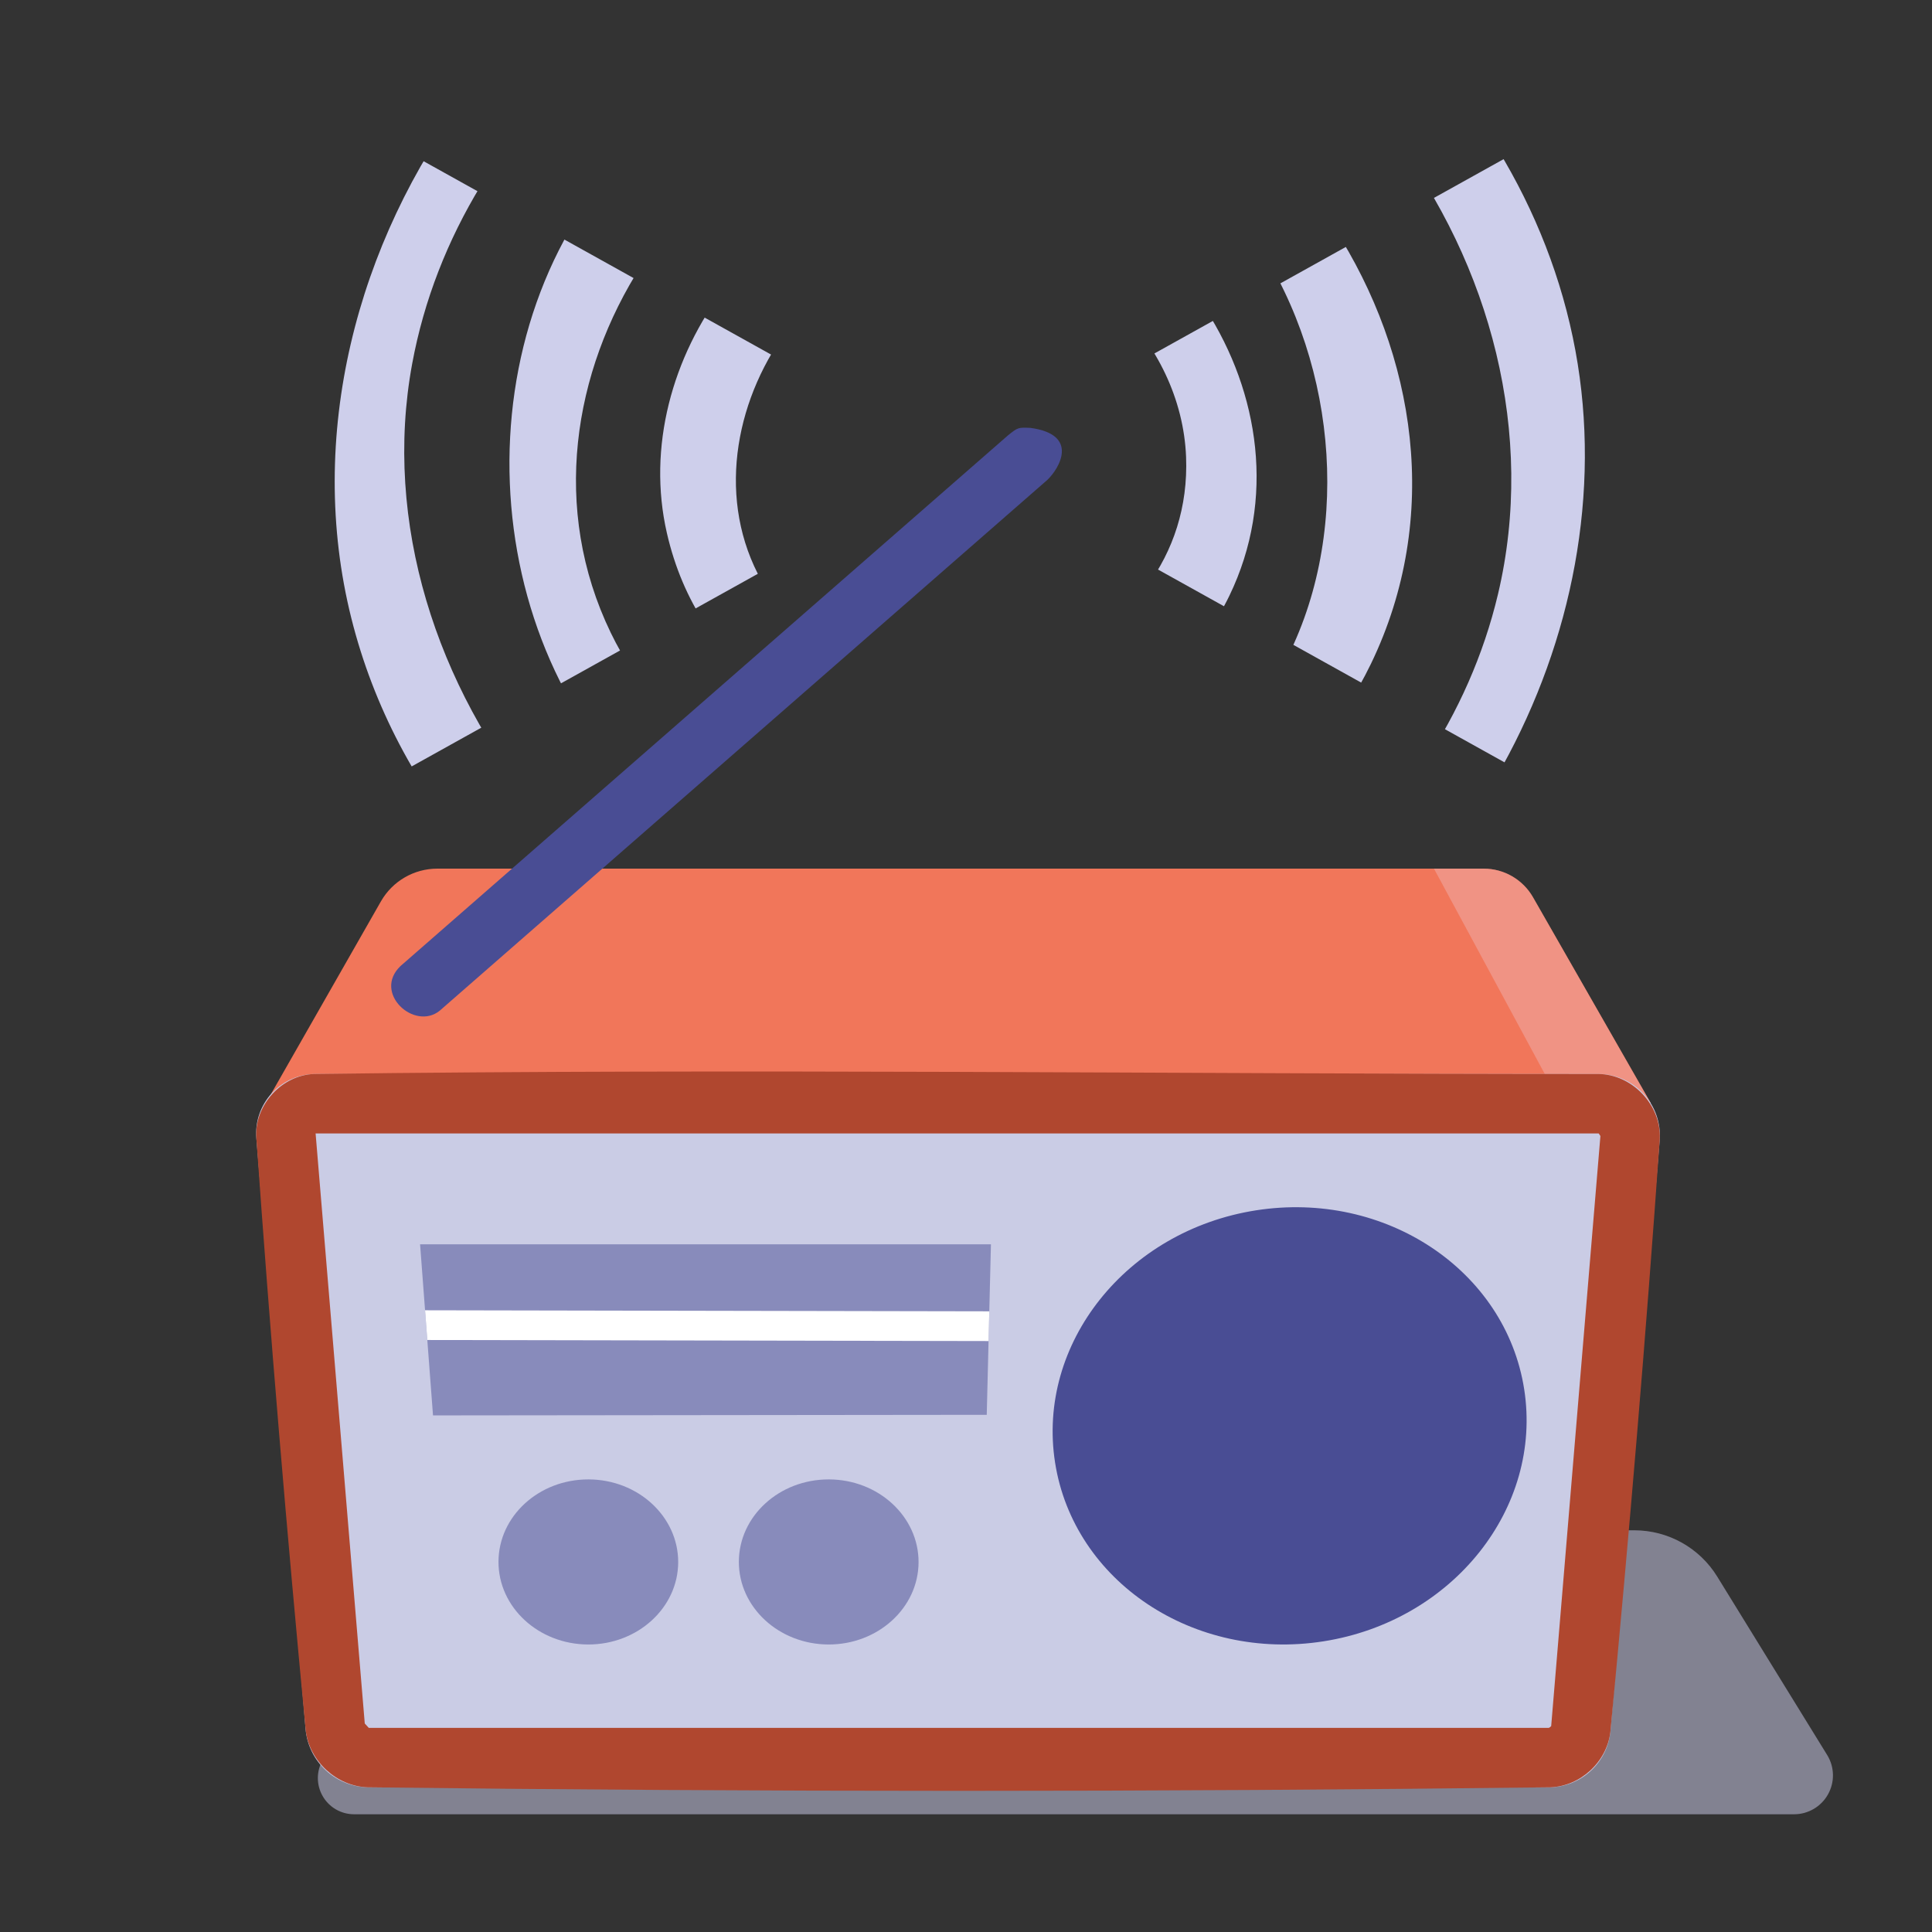 <?xml version="1.0" encoding="UTF-8" standalone="no"?>
<!DOCTYPE svg PUBLIC "-//W3C//DTD SVG 1.1//EN" "http://www.w3.org/Graphics/SVG/1.1/DTD/svg11.dtd">
<svg width="100%" height="100%" viewBox="0 0 65 65" version="1.1" xmlns="http://www.w3.org/2000/svg" xmlns:xlink="http://www.w3.org/1999/xlink" xml:space="preserve" xmlns:serif="http://www.serif.com/" style="fill-rule:evenodd;clip-rule:evenodd;stroke-linejoin:round;stroke-miterlimit:2;">
    <rect x="0" y="0" width="65" height="65" fill="#333333" stroke="none"/>
    <rect id="Communication" x="0.683" y="0.22" width="64" height="64" style="fill:none;"/>
    <clipPath id="_clip1">
        <rect x="0.683" y="0.22" width="64" height="64"/>
    </clipPath>
    <g clip-path="url(#_clip1)">
        <path d="M57.775,53.044C57.179,52.075 56.122,51.485 54.985,51.485C46.979,51.485 15.437,51.485 15.437,51.485C15.437,51.485 12.509,56.426 10.864,59.202C10.641,59.578 10.637,60.044 10.854,60.424C11.07,60.804 11.474,61.039 11.911,61.039C20.375,61.039 51.536,61.039 60.36,61.039C60.834,61.039 61.271,60.782 61.502,60.368C61.733,59.954 61.722,59.448 61.473,59.045C60.374,57.26 58.784,54.681 57.775,53.044Z" style="fill:#cecfeb;fill-opacity:0.51;"/>
        <path d="M10.291,3.22L-11.765,15.493L10.291,27.766L32.347,15.493L10.291,3.22ZM54.423,3.22L32.367,15.493L54.423,27.766L76.48,15.493L54.423,3.22Z" style="fill:none;"/>
        <clipPath id="_clip2">
            <path d="M10.291,3.22L-11.765,15.493L10.291,27.766L32.347,15.493L10.291,3.22ZM54.423,3.22L32.367,15.493L54.423,27.766L76.48,15.493L54.423,3.22Z"/>
        </clipPath>
        <g clip-path="url(#_clip2)">
            <g>
                <path d="M32.387,-5.463C42.091,-5.364 51.214,2.107 53.004,11.8C54.765,21.339 49.026,31.724 39.98,35.286C28.967,39.623 14.821,32.795 11.82,20.798C8.77,8.607 18.563,-5.34 32.247,-5.373C32.247,-5.373 32.13,-5.464 32.387,-5.463ZM32.13,-3.053C23.51,-2.965 15.45,3.66 13.867,12.239C11.895,22.924 21.12,34.343 32.251,34.335C40.545,34.328 48.458,28.18 50.399,19.987C52.942,9.251 44.337,-2.859 32.371,-2.963C32.371,-2.963 32.276,-3.054 32.13,-3.053Z" style="fill:#cecfeb;"/>
                <path d="M32.45,0.243C42.585,0.446 50.904,12.443 46.123,22.335C42.03,30.804 29.396,33.682 22.058,27.158C15.902,21.685 15.394,10.958 21.274,4.947C24.118,2.041 28.113,0.354 32.243,0.332C32.243,0.332 32.079,0.241 32.45,0.243ZM32.082,2.653C23.511,2.825 16.519,12.955 20.548,21.288C24.004,28.435 34.656,30.859 40.844,25.356C48.351,18.678 44.397,2.806 32.243,2.742C32.243,2.742 32.402,2.651 32.082,2.653Z" style="fill:#cecfeb;"/>
                <path d="M32.381,5.527C39.084,5.665 44.504,13.549 41.36,20.045C37.876,27.245 24.572,27.239 22.437,17.936C21.112,12.165 25.789,5.729 32.121,5.617C32.121,5.617 32.229,5.526 32.381,5.527ZM32.151,7.937C26.256,8.06 21.965,16.5 26.945,21.231C31.217,25.289 40.175,22.157 39.904,15.367C39.749,11.492 36.293,8.045 32.243,8.026C32.243,8.026 32.331,7.936 32.151,7.937Z" style="fill:#cecfeb;"/>
            </g>
        </g>
        <path d="M51.576,30.187C51.235,29.591 50.601,29.224 49.914,29.224C44.458,29.224 20.519,29.224 14.715,29.224C13.929,29.224 13.204,29.645 12.815,30.327C11.59,32.473 9.008,36.999 9.008,36.999L55.535,37.106C55.535,37.106 52.78,32.291 51.576,30.187Z" style="fill:#f1765a;"/>
        <clipPath id="_clip3">
            <path d="M51.576,30.187C51.235,29.591 50.601,29.224 49.914,29.224C44.458,29.224 20.519,29.224 14.715,29.224C13.929,29.224 13.204,29.645 12.815,30.327C11.59,32.473 9.008,36.999 9.008,36.999L55.535,37.106C55.535,37.106 52.78,32.291 51.576,30.187Z"/>
        </clipPath>
        <g clip-path="url(#_clip3)">
            <path d="M46.223,25.48L54.02,39.927L59.766,40.645C59.766,40.645 53.599,26.636 52.94,26.456C52.281,26.275 46.223,25.48 46.223,25.48Z" style="fill:#f1b1af;fill-opacity:0.5;"/>
        </g>
        <path d="M55.838,38.373C55.886,37.797 55.69,37.226 55.299,36.801C54.907,36.375 54.355,36.133 53.776,36.133C45.744,36.133 18.524,36.133 10.616,36.133C10.057,36.133 9.524,36.367 9.145,36.778C8.767,37.189 8.578,37.74 8.625,38.296C9.01,42.923 9.91,53.718 10.28,58.165C10.373,59.277 11.303,60.133 12.419,60.133C19.692,60.133 44.932,60.133 52.108,60.133C53.191,60.133 54.094,59.302 54.184,58.223C54.549,53.836 55.447,43.062 55.838,38.373Z" style="fill:#cacce5;"/>
        <path d="M53.776,36.133C54.912,36.148 55.892,37.168 55.842,38.319C55.374,44.977 54.813,51.629 54.179,58.273C54.059,59.277 53.174,60.096 52.158,60.132C38.896,60.291 25.63,60.291 12.367,60.132C11.325,60.095 10.41,59.256 10.285,58.217C9.651,51.566 9.089,44.908 8.621,38.244C8.574,37.166 9.479,36.176 10.563,36.133C24.966,35.945 39.372,36.133 53.776,36.133ZM10.629,38.133L10.618,38.133L12.272,57.985L12.407,58.132C12.407,58.132 38.866,58.133 52.095,58.133C52.136,58.133 52.188,58.071 52.188,58.071L53.844,38.219L53.786,38.133L10.629,38.133Z" style="fill:#b0472f;"/>
        <path d="M42.252,40.721C46.608,40.039 50.652,42.734 51.279,46.735C51.906,50.737 48.879,54.539 44.524,55.221C40.168,55.904 36.124,53.209 35.497,49.208C34.87,45.206 37.897,41.404 42.252,40.721Z" style="fill:#494d94;"/>
        <path d="M19.803,49.773C21.471,49.778 22.821,51.027 22.817,52.56C22.812,54.092 21.453,55.332 19.785,55.327C18.117,55.322 16.766,54.073 16.771,52.54C16.776,51.007 18.134,49.767 19.803,49.773Z" style="fill:#494d94;fill-opacity:0.51;"/>
        <path d="M27.89,49.773C29.558,49.778 30.909,51.027 30.904,52.56C30.899,54.092 29.54,55.332 27.872,55.327C26.204,55.322 24.853,54.073 24.858,52.54C24.863,51.007 26.221,49.767 27.89,49.773Z" style="fill:#494d94;fill-opacity:0.51;"/>
        <path d="M34.67,14.396C36.318,14.62 35.646,15.755 35.238,16.145L14.79,34.007C13.936,34.688 12.531,33.403 13.475,32.501L33.922,14.639C34.249,14.379 34.255,14.378 34.67,14.396Z" style="fill:#494d94;"/>
        <path d="M33.339,41.864L14.133,41.864L14.568,47.62L33.198,47.6L33.339,41.864Z" style="fill:#494d94;fill-opacity:0.51;"/>
        <path d="M33.339,41.864L14.133,41.864L14.568,47.62L33.198,47.6L33.339,41.864Z" style="fill:none;"/>
        <clipPath id="_clip4">
            <path d="M33.339,41.864L14.133,41.864L14.568,47.62L33.198,47.6L33.339,41.864Z"/>
        </clipPath>
        <g clip-path="url(#_clip4)">
            <path d="M34.309,44.12L34.307,45.12L13.318,45.081L13.32,44.081C20.316,44.094 27.313,44.107 34.309,44.12Z" style="fill:#fff;"/>
        </g>
    </g>
</svg>
